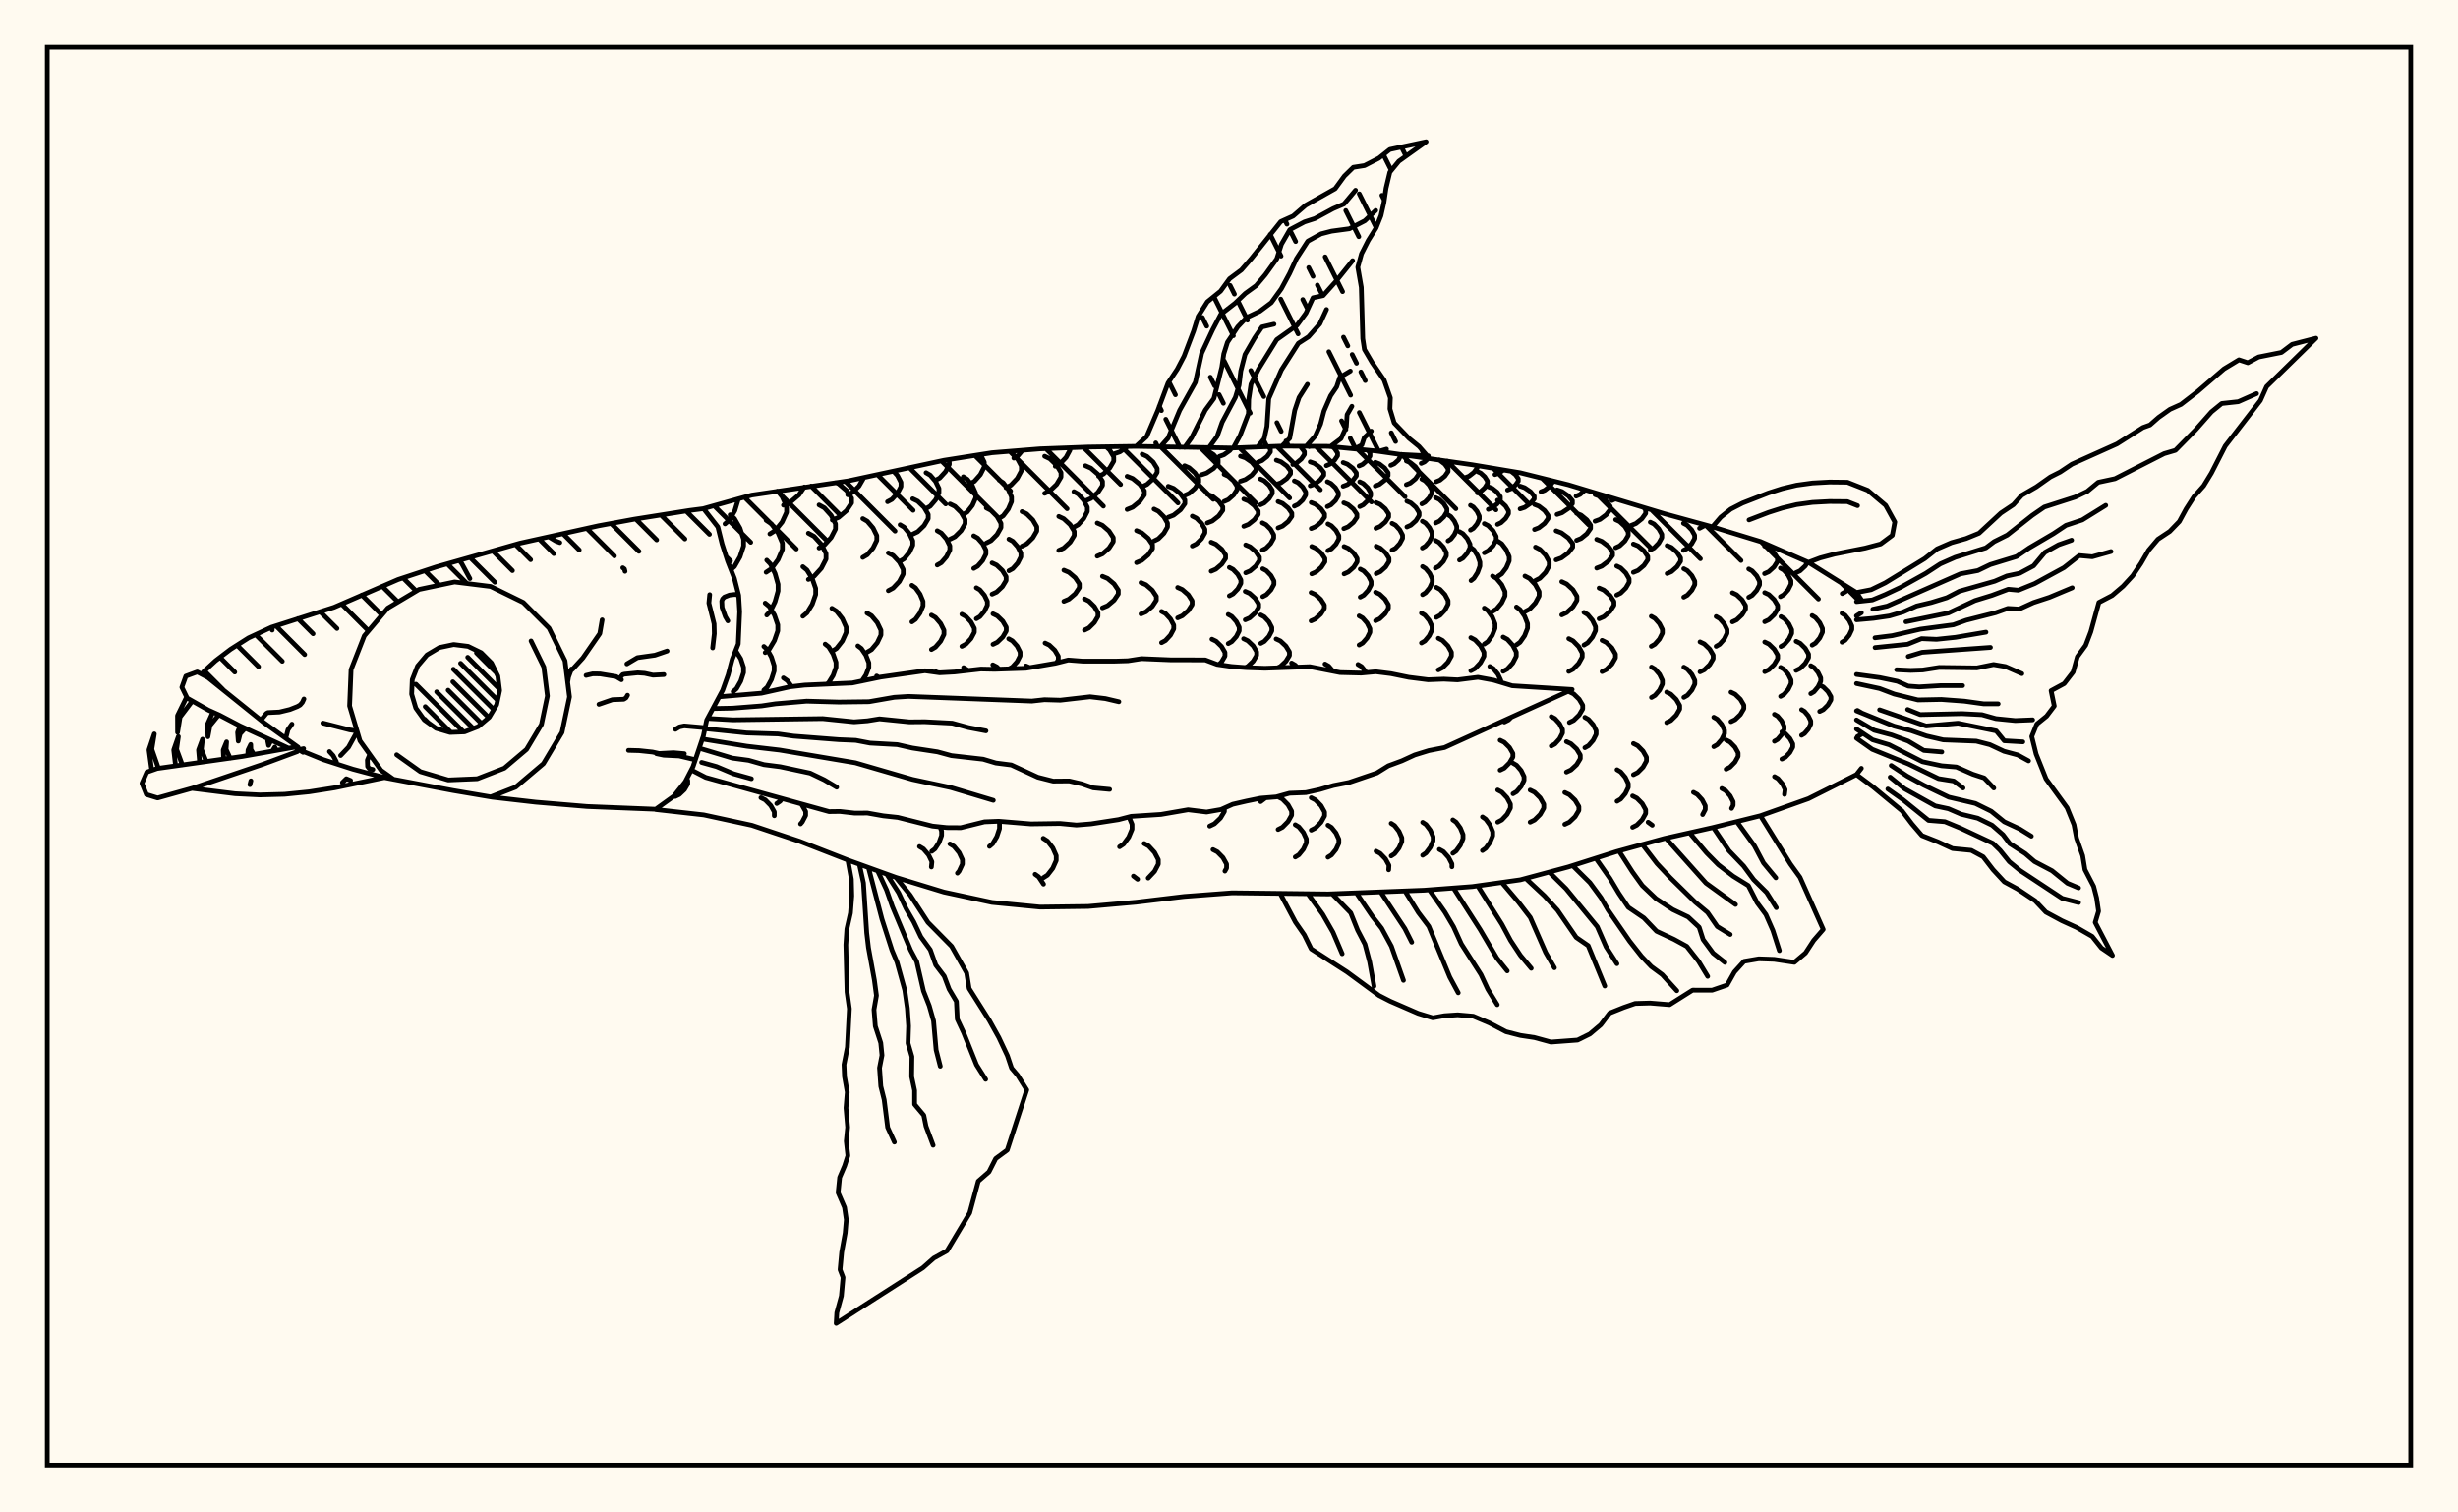 <svg xmlns="http://www.w3.org/2000/svg" width="520" height="320"><rect x="0" y="0" width="520" height="320" fill="floralwhite"/><rect x="10" y="10" width="500" height="300" stroke="black" stroke-width="1" fill="none"/><path stroke="black" stroke-width="1" fill="none" stroke-linecap="round" stroke-linejoin="round" d="
M 148.84 107.61 159.05 104.75 179.37 101.76 199.7 97.39 209.86 95.79 220.02 94.97 230.18 94.59 240.34 94.44 260.66 94.79 270.82 94.4 280.98 94.44 291.14 95.42 311.47 98.33 321.63 100.03 331.79 102.56 352.11 108.69 362.27 111.47 372.43 114.57 382.59 118.99 392.75 125.36 393.78 126.88 
M 393.78 162.56 392.75 163.88 382.59 168.98 372.43 172.59 362.27 175.11 352.11 177.4 341.95 180.19 331.79 183.42 321.63 186.15 311.47 187.58 301.3 188.35 280.98 189.14 260.66 188.9 250.5 189.67 240.34 190.89 230.18 191.79 220.02 191.92 209.86 190.93 199.7 188.74 189.54 185.64 179.37 181.97 169.21 178.01 159.05 174.61 148.89 172.41 138.72 171.27 
M 142.84 168.51 143.7 168.1 144.8 167.06 145.5 165.87 145.5 165.14 145.29 164.77 
M 155.1 146.32 155.81 145.7 156.71 144.11 157.3 142.31 157.3 141.19 156.71 139.39 155.63 137.65 
M 163.81 172.59 163.81 171.78 163.05 170.43 161.89 169.24 160.98 168.78 
M 161.6 146.01 162.3 145.39 163.19 143.78 163.77 141.96 163.77 140.83 163.19 139.01 162.3 137.4 161.6 136.78 
M 164.32 170 165.04 169.51 165.45 168.96 
M 154.63 120.51 155.38 119.87 156.55 117.82 157.31 115.51 157.31 114.08 156.55 111.76 155.38 109.72 154.46 108.92 
M 161.88 138.07 162.74 137.36 163.83 135.53 164.54 133.47 164.54 132.19 163.83 130.13 162.74 128.31 161.88 127.6 
M 167.49 145.26 166.57 144.01 165.73 143.43 
M 169.36 174.32 169.72 173.91 170.44 172.53 170.44 171.68 169.53 170.09 
M 153.38 110.84 154.29 110.05 155.46 108.05 156.21 105.55 
M 162.21 130.13 162.98 129.34 163.96 127.32 164.6 125.04 164.6 123.62 163.96 121.34 162.98 119.32 162.21 118.53 
M 162.08 121.07 163.19 120.33 164.6 118.41 165.52 116.25 165.52 114.91 164.6 112.74 163.19 110.83 162.08 110.08 
M 162.87 112.96 164.01 112.25 165.46 110.45 166.4 108.4 166.4 107.14 165.46 105.09 164.5 103.9 
M 169.85 130.38 170.72 129.66 171.84 127.84 172.56 125.78 172.56 124.5 171.84 122.43 170.72 120.61 169.85 119.9 
M 174.97 144.7 175.31 144.43 176.25 142.91 176.86 141.19 176.86 140.12 176.25 138.39 175.31 136.87 174.57 136.28 
M 165.75 106.89 167.19 106.27 169.03 104.7 170.15 103.03 
M 171.02 122.59 172.22 121.93 173.76 120.23 174.75 118.3 174.75 117.11 173.76 115.18 172.22 113.48 171.02 112.82 
M 175.99 137.82 176.97 137.2 178.21 135.62 179.01 133.82 179.01 132.7 178.21 130.91 176.97 129.32 175.99 128.7 
M 173.28 115.94 174.4 115.32 175.83 113.73 176.75 111.94 176.75 110.83 175.83 109.04 174.4 107.45 173.28 106.84 
M 182.34 144.09 183.19 142.82 183.81 141.22 183.81 140.23 183.19 138.63 182.23 137.21 181.49 136.66 
M 176.08 110.03 177.4 109.47 179.08 108.04 180.16 106.41 180.16 105.41 179.08 103.78 177.4 102.34 176.84 102.11 
M 183.43 138 184.38 137.44 185.59 136 186.37 134.36 186.37 133.35 185.59 131.72 184.38 130.28 183.43 129.71 
M 185.97 143.33 185.46 143.03 
M 179.34 104.69 180.38 104.17 181.72 102.85 182.59 101.35 182.59 101.07 
M 182.53 117.94 183.48 117.38 184.7 115.95 185.49 114.34 185.49 113.33 184.7 111.71 183.48 110.28 182.53 109.73 
M 187.93 124.97 188.95 124.42 190.25 123.04 191.08 121.46 191.08 120.49 190.25 118.92 188.95 117.53 187.93 116.99 
M 197.04 183.43 197.15 182.32 196.45 180.88 195.36 179.61 194.52 179.11 
M 187.76 106.16 188.68 105.67 189.85 104.39 190.6 102.94 190.6 102.05 189.85 100.6 189.01 99.69 
M 190.42 118.75 191.28 118.23 192.39 116.88 193.1 115.36 193.1 114.42 192.39 112.9 191.28 111.55 190.42 111.03 
M 192.92 131.57 193.68 131.04 194.64 129.7 195.27 128.18 195.27 127.23 194.64 125.71 193.68 124.37 192.92 123.84 
M 197.12 180.12 197.79 179.61 198.65 178.28 199.2 176.77 199.2 175.84 198.87 174.95 
M 193.09 113.02 194.15 112.51 195.5 111.21 196.37 109.74 196.37 108.83 195.5 107.35 194.15 106.05 193.09 105.54 
M 197.05 137.42 197.9 136.92 198.99 135.66 199.7 134.23 199.7 133.34 198.99 131.91 197.9 130.64 197.05 130.15 
M 198.27 142.28 197.96 142.1 
M 202.55 184.73 202.9 184.32 203.6 182.82 203.6 181.89 202.9 180.39 201.81 179.07 200.96 178.55 
M 195.91 107.61 196.79 107.1 197.92 105.78 198.64 104.28 198.64 103.35 197.92 101.85 196.79 100.53 195.91 100.02 
M 198.28 119.55 199.14 119.06 200.23 117.8 200.94 116.37 200.94 115.48 200.23 114.05 199.14 112.79 198.28 112.3 
M 197.82 101.67 198.79 101.15 200.04 99.79 200.84 98.25 200.8 97.22 
M 201 114.07 202.02 113.57 203.33 112.27 204.17 110.81 204.17 109.9 203.33 108.44 202.02 107.14 201 106.64 
M 203.48 136.75 204.33 136.29 205.42 135.11 206.13 133.77 206.13 132.94 205.42 131.6 204.33 130.42 203.48 129.96 
M 204.71 141.78 203.85 141.25 
M 203.79 108.86 204.63 108.32 205.72 106.93 206.42 105.35 206.42 104.38 205.72 102.8 204.63 101.41 203.79 100.87 
M 206 120.26 206.83 119.79 207.89 118.59 208.58 117.24 208.58 116.39 207.89 115.04 206.83 113.84 206 113.37 
M 206.55 130.91 207.3 130.47 208.26 129.32 208.88 128.03 208.88 127.23 208.26 125.94 207.3 124.8 206.55 124.36 
M 209.33 179.08 210.01 178.5 210.89 177.01 211.45 175.32 211.45 174.27 211.28 173.76 
M 205.17 102.39 206.15 101.83 207.41 100.41 208.23 98.79 208.23 97.78 207.42 96.17 
M 208.66 114.89 209.65 114.39 210.93 113.1 211.76 111.63 211.76 110.73 210.93 109.27 209.65 107.98 208.66 107.47 
M 209.88 125.71 210.84 125.27 212.06 124.12 212.85 122.81 212.85 122.01 212.06 120.71 210.84 119.56 209.88 119.11 
M 210.07 136.33 210.98 135.89 212.14 134.77 212.88 133.5 212.88 132.71 212.14 131.43 210.98 130.31 210.07 129.87 
M 211.34 141.56 210.89 141.1 210.03 140.66 
M 211.39 109.67 212.23 109.13 213.3 107.72 213.99 106.13 213.99 105.14 213.3 103.55 212.23 102.14 211.39 101.59 
M 213.44 120.76 214.26 120.31 215.3 119.14 215.97 117.82 215.97 117.01 215.3 115.69 214.26 114.52 213.44 114.07 
M 213.6 141.44 214.17 141.12 215.17 140.01 215.81 138.75 215.81 137.96 215.17 136.7 214.17 135.59 213.39 135.15 
M 220.76 187.06 219.74 185.52 218.99 184.98 
M 212.83 103.2 213.87 102.64 215.21 101.22 216.07 99.61 216.07 98.61 215.21 97 213.68 95.48 
M 216.21 115.56 217.21 115.06 218.5 113.79 219.34 112.35 219.34 111.45 218.5 110.01 217.21 108.73 216.21 108.24 
M 217.83 141.25 217.02 140.89 
M 220.71 185.72 221.59 185.16 222.72 183.7 223.45 182.06 223.45 181.04 222.72 179.39 221.59 177.94 220.71 177.37 
M 214.48 96.92 215.41 96.36 216.33 95.26 
M 223.5 140.26 223.89 139.61 223.89 138.84 223.15 137.59 221.99 136.49 221.09 136.06 
M 221 104.38 222.11 103.85 223.54 102.48 224.46 100.93 224.46 99.98 223.54 98.43 222.11 97.06 221 96.53 
M 223.99 116.45 225.04 115.96 226.39 114.71 227.26 113.29 227.26 112.42 226.39 111 225.04 109.75 223.99 109.26 
M 225.07 127.22 226.13 126.77 227.47 125.63 228.34 124.33 228.34 123.53 227.47 122.23 226.13 121.09 225.07 120.64 
M 223.25 98.65 224.25 98.12 225.53 96.77 226.36 95.23 226.36 94.73 
M 227.19 111.53 228.1 111.02 229.27 109.71 230.03 108.23 230.03 107.31 229.27 105.83 228.1 104.53 227.19 104.02 
M 229.43 133.31 230.35 132.86 231.52 131.71 232.28 130.42 232.28 129.61 231.52 128.32 230.35 127.17 229.43 126.72 
M 229.62 105.98 230.79 105.47 232.28 104.18 233.24 102.71 233.24 101.81 232.28 100.34 230.79 99.05 229.62 98.54 
M 232.13 117.67 233.22 117.2 234.62 115.98 235.52 114.6 235.52 113.74 234.62 112.36 233.22 111.14 232.13 110.66 
M 233.23 128.6 234.31 128.15 235.69 126.99 236.58 125.67 236.58 124.86 235.69 123.54 234.31 122.38 233.23 121.93 
M 232.42 100.77 233.45 100.28 234.77 99.01 235.62 97.56 235.62 96.67 234.77 95.23 234.04 94.53 
M 236.85 179.16 237.7 178.59 238.79 177.11 239.49 175.44 239.49 174.41 238.83 172.84 
M 240.66 186.03 239.78 185.36 
M 235.65 96.04 236.92 95.6 238.57 94.47 
M 238.45 107.79 239.63 107.31 241.13 106.09 242.1 104.71 242.1 103.85 241.13 102.47 239.63 101.25 238.45 100.78 
M 240.44 119.04 241.53 118.58 242.92 117.4 243.82 116.07 243.82 115.24 242.92 113.91 241.53 112.73 240.44 112.27 
M 241.38 129.9 242.43 129.45 243.77 128.3 244.63 126.99 244.63 126.18 243.77 124.88 242.43 123.72 241.38 123.27 
M 242.91 185.78 244.25 184.36 245.05 182.83 245.05 181.88 244.25 180.35 243.01 179 242.05 178.47 
M 241.63 102.96 242.65 102.49 243.96 101.3 244.8 99.95 244.8 99.11 243.96 97.76 242.65 96.57 241.63 96.1 
M 244.14 114.46 245.06 114 246.23 112.83 246.99 111.5 246.99 110.67 246.23 109.34 245.06 108.17 244.14 107.71 
M 245.73 135.97 246.56 135.52 247.62 134.37 248.31 133.07 248.31 132.26 247.62 130.96 246.56 129.81 245.73 129.36 
M 247.15 109.44 248.28 109 249.73 107.86 250.66 106.57 250.66 105.77 249.73 104.47 248.28 103.33 247.15 102.89 
M 249.14 130.73 250.12 130.29 251.39 129.17 252.2 127.91 252.2 127.12 251.39 125.85 250.12 124.74 249.14 124.3 
M 250.6 104.83 251.57 104.4 252.8 103.31 253.6 102.07 253.6 101.3 252.8 100.06 251.57 98.97 250.6 98.54 
M 252.24 115.52 253.1 115.09 254.2 113.99 254.91 112.74 254.91 111.97 254.2 110.73 253.1 109.63 252.24 109.2 
M 254.1 100.47 255.26 100.09 256.75 99.11 257.71 98 257.71 97.31 256.75 96.2 255.26 95.22 254.1 94.84 
M 255.41 110.64 256.47 110.23 257.82 109.17 258.69 107.97 258.69 107.23 257.82 106.03 256.47 104.97 255.41 104.56 
M 256.23 120.85 257.21 120.43 258.47 119.36 259.28 118.16 259.28 117.41 258.47 116.21 257.21 115.14 256.23 114.72 
M 257.85 140.62 258.42 140.06 259.15 138.81 259.15 138.03 258.42 136.78 257.28 135.67 256.39 135.24 
M 255.92 174.78 256.92 174.3 258.2 173.08 259.03 171.69 259.03 170.95 
M 259.14 184.3 259.49 183.67 259.49 182.82 258.73 181.45 257.54 180.24 256.61 179.76 
M 257.98 96.56 258.94 96.21 260.17 95.33 260.59 94.79 
M 258.97 106.11 259.85 105.72 260.98 104.72 261.71 103.59 261.71 102.88 260.98 101.75 259.85 100.75 258.97 100.35 
M 260.08 126.06 260.86 125.65 261.86 124.61 262.51 123.43 262.51 122.7 261.86 121.51 260.86 120.47 260.08 120.06 
M 259.84 136.17 260.59 135.75 261.55 134.68 262.16 133.47 262.16 132.71 261.55 131.5 260.59 130.43 259.84 130.01 
M 262.43 101.81 263.48 101.45 264.82 100.53 265.69 99.48 265.69 98.84 264.82 97.79 263.48 96.87 262.43 96.51 
M 263.13 111.35 264.11 110.96 265.37 109.96 266.18 108.83 266.18 108.13 265.37 107 264.11 106 263.13 105.61 
M 263.53 121.19 264.47 120.79 265.67 119.76 266.44 118.6 266.44 117.88 265.67 116.72 264.47 115.69 263.53 115.29 
M 263.44 131.14 264.36 130.74 265.53 129.69 266.28 128.5 266.28 127.77 265.53 126.59 264.36 125.54 263.44 125.13 
M 263.45 141.24 263.98 140.99 265.12 139.89 265.85 138.66 265.85 137.89 265.12 136.66 263.98 135.57 263.09 135.14 
M 266.12 97.78 266.97 97.45 268.06 96.59 268.76 95.62 268.76 95.03 268.37 94.5 
M 266.64 106.8 267.45 106.43 268.49 105.48 269.16 104.41 269.16 103.74 268.49 102.67 267.45 101.72 266.64 101.34 
M 267.06 116.38 267.83 115.99 268.82 114.99 269.46 113.85 269.46 113.15 268.82 112.01 267.83 111.01 267.06 110.62 
M 267.14 126.23 267.9 125.83 268.88 124.8 269.51 123.64 269.51 122.92 268.88 121.76 267.9 120.74 267.14 120.34 
M 266.71 136.12 267.47 135.71 268.44 134.66 269.06 133.48 269.06 132.75 268.44 131.56 267.47 130.52 266.71 130.11 
M 266.69 169.6 267.75 168.79 
M 270.02 102.49 270.99 102.14 272.23 101.25 273.02 100.23 273.02 99.61 272.23 98.6 270.99 97.7 270.02 97.36 
M 270.39 111.69 271.33 111.31 272.52 110.35 273.29 109.25 273.29 108.57 272.52 107.48 271.33 106.51 270.39 106.13 
M 270.31 141.27 270.88 141 272.04 139.92 272.79 138.69 272.79 137.93 272.04 136.7 270.88 135.61 269.97 135.19 
M 270.39 175.5 271.31 175.03 272.49 173.83 273.25 172.47 273.25 171.63 272.49 170.26 271.31 169.06 270.39 168.59 
M 273.5 98.28 274.29 97.95 275.3 97.11 275.95 96.16 275.95 95.57 275.05 94.42 
M 273.83 107.09 274.6 106.72 275.59 105.8 276.22 104.74 276.22 104.09 275.59 103.04 274.6 102.11 273.83 101.75 
M 274.39 141.15 274.01 140.72 273.24 140.28 
M 274.02 181.32 274.77 180.86 275.74 179.67 276.36 178.33 276.36 177.5 275.74 176.15 274.77 174.96 274.02 174.5 
M 276.97 94.5 277.2 94.42 
M 277.18 102.77 278.11 102.42 279.29 101.55 280.05 100.55 280.05 99.93 279.29 98.94 278.11 98.06 277.18 97.72 
M 277.4 111.82 278.31 111.44 279.47 110.49 280.22 109.41 280.22 108.74 279.47 107.66 278.31 106.7 277.4 106.33 
M 277.5 121.41 278.39 121.02 279.54 120.01 280.29 118.87 280.29 118.17 279.54 117.03 278.39 116.02 277.5 115.62 
M 277.37 131.37 278.27 130.96 279.42 129.92 280.17 128.73 280.17 128 279.42 126.82 278.27 125.78 277.37 125.37 
M 277.4 175.64 278.31 175.17 279.47 173.98 280.22 172.63 280.22 171.8 279.47 170.45 278.31 169.26 277.4 168.79 
M 280.6 98.52 281.37 98.19 282.34 97.36 282.97 96.42 282.97 95.84 282.34 94.9 281.91 94.53 
M 280.81 107.18 281.56 106.83 282.52 105.91 283.14 104.87 283.14 104.23 282.52 103.19 281.56 102.28 280.81 101.92 
M 280.93 116.5 281.67 116.12 282.63 115.14 283.24 114.02 283.24 113.33 282.63 112.22 281.67 111.24 280.93 110.85 
M 281.99 141.98 281.09 140.93 280.32 140.49 
M 280.94 181.36 281.68 180.9 282.63 179.73 283.24 178.4 283.24 177.57 282.63 176.24 281.68 175.06 280.94 174.6 
M 284.15 102.87 285.05 102.53 286.2 101.65 286.94 100.67 286.94 100.06 286.2 99.07 285.05 98.2 284.15 97.86 
M 284.29 111.84 285.18 111.47 286.32 110.52 287.06 109.45 287.06 108.78 286.32 107.71 285.18 106.76 284.29 106.39 
M 284.35 121.42 285.24 121.02 286.38 120.02 287.11 118.88 287.11 118.17 286.38 117.03 285.24 116.02 284.35 115.63 
M 287.52 98.58 288.26 98.26 289.21 97.43 289.83 96.49 289.83 95.91 289.39 95.25 
M 287.66 107.18 288.4 106.82 289.35 105.91 289.96 104.88 289.96 104.24 289.35 103.21 288.4 102.3 287.66 101.94 
M 287.77 126.33 288.51 125.93 289.46 124.9 290.07 123.73 290.07 123.01 289.46 121.84 288.51 120.81 287.77 120.41 
M 287.53 136.47 288.27 136.05 289.21 134.98 289.81 133.77 289.81 133.02 289.21 131.81 288.27 130.74 287.53 130.32 
M 289.07 142.31 288.04 141.03 287.29 140.58 
M 290.95 102.82 291.82 102.48 292.94 101.61 293.66 100.62 293.66 100.01 292.94 99.02 291.82 98.15 290.95 97.81 
M 291.08 111.77 291.95 111.4 293.06 110.46 293.78 109.38 293.78 108.72 293.06 107.65 291.95 106.7 291.08 106.33 
M 291.14 121.36 292.01 120.96 293.13 119.96 293.85 118.82 293.85 118.11 293.13 116.97 292.01 115.97 291.14 115.58 
M 291.01 131.33 291.88 130.92 293 129.87 293.72 128.68 293.72 127.95 293 126.76 291.88 125.71 291.01 125.3 
M 293.78 184.03 293.84 183.08 293.11 181.74 291.98 180.56 291.1 180.1 
M 294.23 98.45 294.95 98.13 295.87 97.3 296.46 96.14 
M 294.5 116.38 295.22 116 296.13 115.01 296.72 113.9 296.72 113.21 296.13 112.1 295.22 111.11 294.5 110.73 
M 294.31 181.1 295.03 180.63 295.96 179.43 296.56 178.08 296.56 177.24 295.96 175.88 295.03 174.68 294.31 174.21 
M 297.52 102.54 298.36 102.2 299.44 101.32 300.13 100.34 300.13 99.73 299.44 98.74 298.36 97.87 297.52 97.53 
M 297.64 111.49 298.47 111.12 299.54 110.17 300.22 109.1 300.22 108.44 299.54 107.36 298.47 106.41 297.64 106.04 
M 300.67 98.04 301.37 97.72 302.21 96.93 
M 300.8 106.61 301.47 106.25 302.34 105.34 302.9 104.31 302.9 103.67 302.34 102.64 301.47 101.72 300.8 101.37 
M 300.91 115.94 301.56 115.55 302.4 114.57 302.94 113.45 302.94 112.76 302.4 111.65 301.56 110.66 300.91 110.28 
M 300.95 125.81 301.6 125.41 302.45 124.37 302.99 123.2 302.99 122.48 302.45 121.31 301.6 120.28 300.95 119.87 
M 300.72 136.03 301.44 135.61 302.35 134.51 302.94 133.27 302.94 132.5 302.35 131.26 301.44 130.16 300.72 129.73 
M 300.97 180.95 301.68 180.47 302.59 179.26 303.18 177.89 303.18 177.04 302.59 175.67 301.68 174.46 300.97 173.99 
M 303.81 101.92 304.63 101.59 305.67 100.74 306.35 99.77 306.35 99.17 305.67 98.2 304.44 97.27 
M 303.7 110.64 304.48 110.28 305.46 109.35 306.1 108.29 306.1 107.64 305.46 106.59 304.48 105.66 303.7 105.3 
M 303.66 120.19 304.4 119.8 305.36 118.78 305.98 117.63 305.98 116.91 305.36 115.76 304.4 114.74 303.66 114.35 
M 303.85 130.62 304.65 130.19 305.69 129.08 306.35 127.83 306.35 127.06 305.69 125.81 304.65 124.7 303.85 124.27 
M 304.29 141.73 305.18 141.27 306.32 140.11 307.06 138.79 307.06 137.98 306.32 136.66 305.18 135.5 304.29 135.04 
M 307.16 183.39 307.16 182.77 306.45 181.4 305.36 180.19 304.5 179.72 
M 306.35 114.43 306.94 114.06 307.69 113.1 308.18 112.01 308.18 111.34 307.69 110.26 306.94 109.3 306.35 108.92 
M 307.36 180.53 308.05 180.05 308.94 178.82 309.51 177.43 309.51 176.57 308.94 175.18 308.05 173.95 307.36 173.47 
M 309.95 101.07 310.77 100.76 311.81 99.95 312.49 99.03 312.49 98.5 
M 308.77 118.5 309.48 118.1 310.4 117.05 310.99 115.87 310.99 115.14 310.4 113.95 309.48 112.91 308.77 112.5 
M 311.16 141.91 312.06 141.44 313.2 140.22 313.94 138.84 313.94 137.99 313.2 136.61 312.06 135.39 311.16 134.91 
M 312.58 104.3 313.25 103.99 314.1 103.21 314.66 102.32 314.66 101.77 314.1 100.88 313.25 100.1 312.58 99.79 
M 311.09 112.15 311.69 111.8 312.46 110.88 312.95 109.85 312.95 109.21 312.46 108.18 311.69 107.27 311.09 106.92 
M 311.21 122.83 311.81 122.36 312.58 121.15 313.08 119.78 313.08 118.93 312.58 117.55 311.81 116.34 311.21 115.87 
M 314.01 136.27 314.75 135.76 315.69 134.43 316.29 132.93 316.29 132 315.69 130.5 314.75 129.18 314.01 128.66 
M 317.51 144.36 317.51 143.96 316.89 142.63 315.93 141.46 315.17 141 
M 313.62 179.96 314.32 179.47 315.21 178.24 315.79 176.83 315.79 175.97 315.21 174.56 314.32 173.33 313.62 172.84 
M 316.26 100.41 317.12 100.11 318.07 99.44 
M 314.85 107.77 315.68 107.44 316.73 106.61 317.41 105.67 317.41 105.08 316.73 104.14 315.68 103.31 314.85 102.98 
M 314.01 116.96 314.82 116.54 315.86 115.47 316.53 114.25 316.53 113.5 315.86 112.28 314.82 111.21 314.01 110.79 
M 315.75 129.36 316.6 128.85 317.69 127.55 318.39 126.08 318.39 125.16 317.69 123.69 316.6 122.38 315.75 121.87 
M 318 142.03 318.9 141.54 320.04 140.28 320.78 138.85 320.78 137.96 320.04 136.53 318.9 135.27 318 134.78 
M 318.25 152.76 319.13 152.32 319.73 151.73 
M 317.36 162.94 318.23 162.52 319.34 161.41 320.06 160.17 320.06 159.4 319.34 158.15 318.23 157.05 317.36 156.62 
M 316.85 173.94 317.72 173.48 318.83 172.3 319.54 170.96 319.54 170.13 318.83 168.79 317.72 167.61 316.85 167.15 
M 318.93 103.68 319.66 103.39 320.6 102.64 321.2 101.8 321.2 101.28 320.6 100.43 319.69 99.71 
M 316.81 110.94 317.55 110.59 318.51 109.7 319.13 108.7 319.13 108.08 318.51 107.07 317.55 106.18 316.81 105.84 
M 316.95 121.91 317.7 121.41 318.66 120.13 319.28 118.68 319.28 117.78 318.66 116.32 317.7 115.04 316.95 114.54 
M 320.82 136.43 321.57 135.89 322.54 134.5 323.16 132.92 323.16 131.94 322.54 130.36 321.57 128.97 320.82 128.42 
M 320.09 167.94 320.84 167.5 321.8 166.37 322.42 165.1 322.42 164.31 321.8 163.03 320.84 161.91 320.09 161.47 
M 321.59 107.67 322.55 107.35 323.78 106.51 324.57 105.56 324.57 104.98 323.78 104.03 322.55 103.19 321.59 102.86 
M 322.61 129.4 323.58 128.89 324.81 127.58 325.61 126.1 325.61 125.18 324.81 123.7 323.58 122.39 322.61 121.88 
M 323.71 173.95 324.64 173.49 325.83 172.31 326.59 170.97 326.59 170.15 325.83 168.81 324.64 167.63 323.71 167.17 
M 326 104.04 326.79 103.73 327.8 102.94 328.46 102.04 328.46 101.73 
M 324.64 112.03 325.56 111.67 326.75 110.75 327.51 109.71 327.51 109.06 326.75 108.02 325.56 107.1 324.64 106.74 
M 324.84 122.82 325.77 122.34 326.97 121.11 327.74 119.72 327.74 118.85 326.97 117.46 325.77 116.23 324.84 115.75 
M 328.18 157.83 328.95 157.41 329.93 156.33 330.56 155.1 330.56 154.34 329.93 153.11 328.95 152.03 328.18 151.61 
M 329.4 108.84 330.45 108.49 331.79 107.59 332.65 106.56 332.65 105.93 331.79 104.91 330.45 104 329.4 103.65 
M 329.2 118.46 330.33 118.05 331.78 116.98 332.71 115.77 332.71 115.02 331.78 113.81 330.33 112.74 329.2 112.32 
M 330.4 130.1 331.43 129.62 332.76 128.4 333.61 127.02 333.61 126.16 332.76 124.77 331.43 123.55 330.4 123.07 
M 331.88 142.06 332.79 141.59 333.97 140.38 334.73 139.01 334.73 138.17 333.97 136.8 332.79 135.59 331.88 135.12 
M 332.01 152.85 332.92 152.41 334.08 151.28 334.83 150 334.83 149.21 334.08 147.94 332.92 146.81 332.01 146.37 
M 331.39 163.35 332.34 162.91 333.55 161.79 334.32 160.52 334.32 159.74 333.55 158.47 332.34 157.35 331.39 156.91 
M 331.04 174.41 332 173.96 333.23 172.79 334.02 171.46 334.02 170.64 333.23 169.31 332 168.14 331.04 167.68 
M 333.44 104.97 334.26 104.62 335.36 103.64 
M 333.53 114.32 334.48 113.93 335.7 112.94 336.49 111.81 336.49 111.11 335.7 109.99 334.48 108.99 333.53 108.6 
M 335.1 136.48 335.88 136.01 336.89 134.8 337.54 133.44 337.54 132.6 336.89 131.24 335.88 130.04 335.1 129.57 
M 335.29 158.19 336.05 157.76 337.03 156.64 337.67 155.37 337.67 154.59 337.03 153.32 336.05 152.21 335.29 151.77 
M 337.44 110.27 338.48 109.89 339.8 108.91 340.66 107.8 340.66 107.12 339.8 106.01 338.48 105.03 337.44 104.65 
M 337.79 120.2 338.87 119.78 340.26 118.73 341.15 117.53 341.15 116.79 340.26 115.59 338.87 114.54 337.79 114.12 
M 338.3 130.92 339.31 130.48 340.61 129.35 341.44 128.06 341.44 127.27 340.61 125.99 339.31 124.86 338.3 124.42 
M 338.92 142.1 339.83 141.65 341.01 140.5 341.76 139.19 341.76 138.38 341.01 137.08 339.83 135.93 338.92 135.48 
M 341 105.9 341.74 105.56 
M 341.8 115.88 342.66 115.48 343.76 114.45 344.46 113.28 344.46 112.55 343.76 111.38 342.66 110.35 341.8 109.95 
M 342.02 125.9 342.87 125.48 343.95 124.41 344.65 123.2 344.65 122.45 343.95 121.24 342.87 120.17 342.02 119.76 
M 342.09 169.52 342.86 169.07 343.84 167.91 344.47 166.6 344.47 165.78 343.84 164.47 342.86 163.31 342.09 162.86 
M 345.1 111.16 346.08 110.76 347.34 109.76 348.15 108.63 348.15 107.93 347.74 107.37 
M 345.55 121.09 346.53 120.69 347.78 119.64 348.59 118.46 348.59 117.73 347.78 116.55 346.53 115.5 345.55 115.1 
M 345.56 163.91 346.45 163.46 347.59 162.32 348.32 161.01 348.32 160.21 347.59 158.91 346.45 157.76 345.56 157.31 
M 345.39 175.03 346.28 174.58 347.42 173.43 348.15 172.12 348.15 171.32 347.42 170.01 346.28 168.86 345.39 168.41 
M 349.13 116.34 349.91 115.94 350.91 114.92 351.56 113.76 351.56 113.05 350.91 111.89 349.91 110.87 349.13 110.48 
M 349.34 136.74 350.09 136.31 351.06 135.21 351.69 133.96 351.69 133.19 351.06 131.94 350.09 130.84 349.34 130.41 
M 349.38 147.56 350.13 147.12 351.08 146.01 351.69 144.74 351.69 143.95 351.08 142.68 350.13 141.57 349.38 141.13 
M 349.54 174.6 348.67 173.96 
M 352.69 121.34 353.61 120.94 354.78 119.91 355.54 118.75 355.54 118.03 354.78 116.86 353.61 115.83 352.69 115.43 
M 352.59 152.87 353.48 152.44 354.62 151.31 355.35 150.04 355.35 149.26 354.62 147.99 353.48 146.87 352.59 146.43 
M 356.15 116.44 356.91 116.05 357.88 115.05 358.51 113.93 358.51 113.23 357.88 112.11 356.91 111.11 356.15 110.72 
M 356.21 126.34 356.96 125.93 357.92 124.88 358.54 123.7 358.54 122.96 357.92 121.78 356.96 120.73 356.21 120.33 
M 356.23 147.54 356.98 147.11 357.93 146 358.55 144.74 358.55 143.96 357.93 142.7 356.98 141.58 356.23 141.15 
M 359.55 111.77 360.86 111.08 
M 359.65 142.15 360.55 141.72 361.69 140.62 362.43 139.37 362.43 138.6 361.69 137.34 360.55 136.24 359.65 135.81 
M 360.2 172.34 360.76 171.27 360.76 170.48 360.1 169.21 359.06 168.08 358.26 167.64 
M 363.06 136.75 363.8 136.32 364.76 135.23 365.37 133.98 365.37 133.22 364.76 131.97 363.8 130.88 363.06 130.45 
M 362.56 157.97 363.29 157.55 364.22 156.47 364.83 155.24 364.83 154.48 364.22 153.26 363.29 152.17 362.56 151.75 
M 366.51 131.57 367.4 131.15 368.54 130.08 369.28 128.87 369.28 128.12 368.54 126.91 367.4 125.84 366.51 125.42 
M 366.2 152.68 367.08 152.25 368.2 151.17 368.92 149.94 368.92 149.19 368.2 147.96 367.08 146.88 366.2 146.45 
M 365.17 162.74 365.99 162.32 367.04 161.25 367.71 160.03 367.71 159.28 367.04 158.07 365.99 156.99 365.17 156.57 
M 366.33 171.03 366.66 170.39 366.66 169.62 366.02 168.37 365.03 167.26 364.25 166.83 
M 369.95 126.37 370.68 125.96 371.63 124.92 372.24 123.74 372.24 123.01 371.63 121.83 370.68 120.79 369.95 120.38 
M 373.3 121.36 374.17 120.97 375.29 119.96 376.02 118.81 376.02 118.1 375.29 116.95 374.17 115.94 373.3 115.54 
M 373.33 131.54 374.21 131.12 375.33 130.05 376.06 128.84 376.06 128.09 375.33 126.88 374.21 125.8 373.33 125.39 
M 373.34 142.11 374.22 141.68 375.34 140.59 376.07 139.35 376.07 138.59 375.34 137.36 374.22 136.27 373.34 135.84 
M 376.65 126.24 377.37 125.83 378.3 124.78 378.89 123.59 378.89 122.86 378.3 121.67 377.37 120.62 376.65 120.21 
M 376.77 136.78 377.5 136.35 378.44 135.25 379.04 134.01 379.04 133.24 378.44 131.99 377.5 130.9 376.77 130.47 
M 376.69 147.33 377.41 146.91 378.32 145.85 378.91 144.64 378.91 143.89 378.32 142.68 377.41 141.61 376.69 141.2 
M 375.39 156.83 376.05 156.45 376.89 155.46 377.43 154.33 377.43 153.64 376.89 152.51 376.05 151.52 375.39 151.14 
M 379.94 121.17 380.8 120.78 381.9 119.76 382.42 118.92 
M 379.98 141.84 380.83 141.42 381.91 140.35 382.61 139.14 382.61 138.39 381.91 137.17 380.83 136.1 379.98 135.69 
M 376.96 160.6 377.71 160.21 378.66 159.21 379.27 158.08 379.27 157.38 378.66 156.24 377.71 155.24 376.96 154.85 
M 377.52 168.08 377.65 167.05 377.05 165.83 376.13 164.74 375.41 164.32 
M 383.37 136.49 384.07 136.07 384.97 134.98 385.55 133.75 385.55 132.98 384.97 131.75 384.07 130.67 383.37 130.24 
M 383.08 146.75 383.76 146.35 384.62 145.32 385.18 144.16 385.18 143.43 384.62 142.27 383.76 141.24 383.08 140.84 
M 381.13 155.57 381.75 155.2 382.55 154.26 383.07 153.19 383.07 152.53 382.55 151.46 381.75 150.52 381.13 150.15 
M 384.96 150.52 385.72 150.15 386.7 149.18 387.34 148.08 387.34 147.4 386.7 146.31 385.72 145.34 384.96 144.96 
M 389.73 125.59 390.43 125.19 391.14 124.35 
M 389.68 135.87 390.35 135.45 391.21 134.39 391.77 133.19 391.77 132.45 391.21 131.25 390.35 130.19 389.68 129.77 
M 392.74 130.31 393.78 129.65 
M 392.94 155.85 393.78 155.37 
M 393.78 150.79 392.94 150.31 
M 240.34 94.44 242.58 92.38 244.94 86.84 247.11 81.04 249.06 78.1 250.5 75.34 252.51 70.04 253.47 66.95 255.42 63.86 258.22 61.6 260.12 58.98 262.62 57.12 264.75 54.67 270.95 46.89 273.57 45.71 276.2 43.44 282.46 39.92 284.41 37.25 286.3 35.4 288.67 35.03 291.72 33.46 294.03 31.63 301.7 29.99 295.93 34.11 294.03 36.43 293.22 39.83 292.77 42.88 292.15 45.63 291.12 48.21 289.45 50.89 288.03 53.69 287.25 56.52 287.99 60.79 288.3 71.63 288.65 73.94 290.27 76.7 292.82 80.43 294.14 84.18 294.05 86.51 294.95 89.48 298.09 92.75 300.19 94.46 302.38 96.96 
M 301.31 96.79 301.3 96.79 
M 245.48 94.55 247.11 92.71 249.56 86.82 252.88 80.89 254.22 74.74 256.52 69.81 258.25 66.52 261.3 64.15 263.45 62.09 265.75 60.42 267.69 58.12 270.11 54.76 271.09 51.69 272.88 48.58 275.97 46.95 278.17 46.24 282.03 44.15 284.33 43.16 286.77 40.25 
M 250.62 94.66 252.07 92.64 254.99 86.78 256.81 84.31 258.48 77.69 258.9 74.87 259.68 72.41 261.85 69.15 263.72 67.18 266.53 65.85 268.95 64.04 271.07 61.1 272.81 57.87 274.26 54.75 276.67 51.02 279.49 49.47 281.7 48.9 285.48 48.39 288.73 46.71 291.04 44.53 
M 255.76 94.73 257.49 92.34 258.56 89.32 261.35 84.07 262.13 81.5 262.49 78.5 263.39 75 265.42 71.49 266.99 69.18 269.52 68.59 
M 260.9 94.79 262.35 92.12 264.11 87.53 264.17 84.51 264.65 81.29 266.26 78.07 270.1 71.86 274.4 68.81 276.28 66.25 277.77 63 279.92 62.54 282.68 59.46 286.15 55.14 
M 266.04 94.59 267.45 92.83 268.03 90.21 268.41 84.34 271.08 78.28 274.67 72.64 276.82 71.25 279.22 68.53 280.63 65.48 
M 271.18 94.4 272.84 92.73 273.91 86.81 274.82 84.1 276.59 81.31 
M 276.32 94.42 278.27 92.22 279.38 89.71 280.1 86.96 281.5 83.74 282.77 81.86 283.45 79.83 285.67 78.5 
M 281.46 94.48 283.69 92.81 284.82 90.3 284.98 87.74 286 85.96 
M 286.58 94.98 288.1 94.16 288.62 92.59 290.11 91.22 
M 291.69 95.5 293.32 95.03 
M 296.79 96.18 302.17 96.45 
M 152.15 147.42 161.08 146.66 167.17 145.3 170.22 144.95 180.29 144.5 186.33 143.25 195.68 141.92 198.77 142.35 201.93 142.18 207.5 141.55 210.43 141.61 217.05 141.39 223.29 140.32 225.99 139.64 229.05 139.88 235.89 139.88 238.62 139.8 241.5 139.35 247.72 139.61 254.97 139.62 257.47 140.56 260.55 141.01 263.65 141.25 267.59 141.39 277.11 141.05 283.49 142.3 287.97 142.41 291.05 142.13 294.26 142.53 298.02 143.3 302.13 143.82 305.43 143.69 308.35 143.84 312.67 143.3 316 143.91 319.92 145.09 332.6 145.88 305.59 158.16 302.29 158.8 299.28 159.73 296.58 160.97 293.71 162.03 291.28 163.54 285.4 165.54 282.11 166.19 279.18 167.05 276.25 167.7 272.8 167.83 269.99 168.61 266.67 168.88 263.7 169.49 260.79 170.16 258.31 171.27 255.26 171.8 251.34 171.32 245.62 172.31 239.31 172.72 236.65 173.41 230.83 174.31 227.72 174.56 224.25 174.23 218.09 174.32 211.28 173.76 208.28 173.88 203.27 175.12 200.32 175.1 197.27 174.78 189.93 172.94 186.86 172.61 183.53 172.02 180.8 172.03 177.69 171.68 175.39 171.71 149.3 164.48 146.25 162.91 
M 150.83 149.91 155 149.83 161.13 149.35 164.05 148.91 170.65 148.35 177.46 148.54 183.85 148.46 189.18 147.53 192.19 147.34 218.29 148.33 220.96 148.04 224.32 148.14 230.61 147.42 233.84 147.8 236.7 148.47 
M 149.7 152 155.04 152.3 174.05 152.04 180.68 152.72 183.52 152.5 186.04 152.09 192.39 152.73 195.67 152.7 201.45 153 204.89 153.94 208.59 154.64 
M 149.12 154.17 157.96 155.08 164.61 155.29 167.88 155.75 177.4 156.49 181.03 156.64 184.07 157.22 189.83 157.54 193.01 158.26 198.33 159.07 201.28 159.87 207.99 160.63 210.67 161.43 213.95 161.85 219.56 164.44 222.8 165.26 226.2 165.23 228.86 165.85 231.29 166.7 234.75 167.02 
M 148.56 156.35 157.99 157.88 164.95 158.69 180.96 161.39 193.04 164.9 201.1 166.62 210.14 169.33 
M 148.58 158.49 154.96 160.4 158.38 160.86 161.62 161.78 165.06 162.22 171.39 163.57 174.38 165 177 166.55 
M 148.43 161.31 151.58 162.19 155.19 163.71 158.96 164.76 
M 189.54 185.64 192.55 189.36 196.32 195.15 201.32 200.22 204.5 205.85 205.03 209.14 209.29 215.88 211.31 219.51 213.12 223.36 214 225.98 215.3 227.52 217.22 230.6 213.09 243.32 210.65 245.12 209.22 247.94 206.96 249.91 205.15 256.62 200.35 264.65 197.55 266.2 195.23 268.25 176.9 280 177.03 277.74 178 274.19 178.35 270.28 177.72 268.63 178.06 264.95 178.8 260.87 179.04 258.06 178.66 255.46 177.31 252.34 177.63 249.12 178.68 246.66 179.37 244.51 179.03 241.44 179.32 238.51 178.97 234.42 179.24 231.08 178.66 227.8 178.55 225.25 179.27 221.57 179.69 213.42 179.19 209.87 178.94 199.89 179.16 196.55 179.92 193.18 180.2 189.55 180.11 186.02 179.37 181.97 
M 187.6 184.94 190.11 188.89 191.69 192.25 193.3 195.03 194.82 198.22 196.81 200.95 197.97 204.18 199.76 206.54 200.79 209.28 202.33 211.88 202.52 215.63 203.87 218.51 206.58 225.28 208.52 228.36 
M 185.67 184.24 187.55 188.28 188.78 191.79 192.64 201.02 193.94 203.45 195.37 209.67 196.59 212.79 197.5 215.99 198.04 222.14 198.92 225.59 
M 183.73 183.54 186.58 194.45 188.7 201.04 189.77 203.59 191.41 209.51 191.96 213.31 192.22 217.09 192.1 220.72 192.92 223.55 192.87 227.79 193.49 230.72 193.49 233.65 195.43 235.96 195.9 238.28 197.41 242.31 
M 181.8 182.84 182.67 186.81 183.36 197.37 183.73 200.5 184.98 207.36 185.42 210.63 184.9 213.61 185.18 217.11 186.33 220.65 186.59 223.27 186.07 225.94 186.34 229.83 187.05 232.67 187.79 238.54 189.21 241.64 
M 372.43 172.59 378.77 182.81 380.8 185.62 385.71 196.64 383.69 198.97 381.96 201.62 379.61 203.61 375.33 202.97 372.08 202.86 368.98 203.39 366.93 205.65 365.38 208.41 362.2 209.5 358.08 209.49 353.22 212.56 349.09 212.22 345.92 212.31 343.5 213.15 340.53 214.34 338.65 216.82 336.34 218.77 333.75 220.05 328.11 220.47 324.63 219.52 321.65 219.07 318.61 218.29 315.08 216.44 311.68 215 308.38 214.71 305.56 214.9 303.11 215.35 300.01 214.4 294.1 211.83 291.74 210.62 284.95 205.63 277.39 200.77 275.93 197.8 274.05 195.09 270.82 189.01 
M 367.44 173.83 371.15 178.94 373.08 182.58 375.68 185.72 
M 362.45 175.07 365.77 179.99 368.88 183.23 371 186.11 373.74 188.83 375.78 192.05 
M 357.44 176.2 361.04 180.45 363.52 182.96 366.66 185.38 369.87 187.37 371.72 190.98 373.58 193.49 375.06 196.86 376.43 201.13 
M 352.42 177.33 360.91 186.84 367.16 191.37 
M 347.46 178.68 350.54 182.7 353.33 185.67 358.65 190.89 361.24 193.05 363.3 196.03 366.04 197.71 
M 342.5 180.03 345.34 184.46 347.43 187.36 350.33 190.12 353.88 192.45 357.14 194.01 359.47 196.18 360.3 198.78 362.41 201.65 364.91 203.62 
M 337.59 181.57 340.58 185.83 342.46 188.98 344.48 191.97 347.77 194.21 350.45 197.02 354.16 198.75 356.85 200.22 359.34 203.39 361.27 206.57 
M 332.69 183.13 336.35 186.75 338.71 189.96 340.19 192.53 344.75 199.13 347.26 202.32 349.32 204.49 351.66 206.22 354.74 209.61 
M 327.74 184.51 331.3 188.02 337.91 196.06 339.77 200.32 342.07 203.9 
M 322.77 185.84 326.74 189.55 329.5 192.57 333.46 198.33 335.99 200.07 339.49 208.61 
M 317.71 186.7 321.22 190.84 323.74 194.11 326.99 201.53 328.85 204.76 
M 312.61 187.42 317.72 195.53 319.57 198.98 321.65 202.13 323.94 204.87 
M 307.49 187.88 313.14 196.69 316.66 202.68 318.86 205.42 
M 302.37 188.27 305.68 192.99 307.51 196.09 309.16 199.72 313.3 206.19 314.75 209.31 316.75 212.57 
M 297.23 188.52 300.05 193.05 302.27 195.99 306.71 206.73 308.5 210.05 
M 292.1 188.74 297.21 196.47 298.66 199.34 
M 286.96 188.93 290.29 193.83 292.29 196.39 294.36 200.2 296.91 207.42 
M 281.82 189.11 285.75 193.14 287.21 196.8 288.76 199.77 289.75 203.51 290.68 208.66 
M 276.68 189.08 279.83 193.45 282 197.24 283.94 201.79 
M 392.75 125.36 395.85 124.76 398.84 123.31 407.19 118.19 409.8 116.13 412.84 114.81 415.92 113.94 418.69 112.81 423.29 108.55 425.94 106.78 427.72 104.79 430.8 103.01 433.77 100.91 435.85 99.86 438.32 98.21 447.84 93.94 453.35 90.45 454.84 89.91 456.65 88.32 459.06 86.61 461.39 85.56 464.95 82.82 470.49 78.05 473.66 76.13 475.54 76.75 477.83 75.53 482.65 74.57 484.91 72.86 489.96 71.56 479.51 81.8 478.2 84.74 470.76 94.37 467.83 100.1 466.19 102.79 464.15 105.08 462.49 107.67 461.04 110.34 459.01 112.44 456.52 114.09 454.53 116.44 452.93 119.2 451.18 121.81 449.14 124.03 446.84 125.99 444.03 127.46 442.32 133.67 441.23 136.54 439.48 138.94 438.58 142.18 436.69 144.63 433.92 146.13 434.59 149.38 432.97 151.52 430.9 153.2 429.83 155.83 430.75 159.53 432.85 164.79 437.3 170.9 438.76 174.49 439.31 177.37 440.6 181.05 441.08 183.99 442.92 187.53 443.55 189.98 443.96 192.79 443.25 195.16 446.9 202.15 444.57 200.57 442.62 198.12 439.35 196.24 436.19 194.8 432.81 192.98 430.55 190.58 426.82 188.09 424.02 186.57 421.65 184.01 419.55 181.28 417.03 179.92 413.07 179.54 409.98 178.12 406.59 176.78 404.47 174.31 402.39 171.56 396.24 166.48 392.75 163.88 
M 392.75 127.29 396.1 126.93 398.85 125.79 402.1 124.26 407.39 121.32 410.48 119.31 413.64 117.92 420.11 115.91 421.86 114.6 424.64 113.21 429.92 109.05 432.49 107.28 439.02 105.18 441.57 103.96 443.89 102.04 447.44 101.28 457.84 95.98 460.22 95.28 464.52 90.91 467.85 87.14 470.02 85.37 473.52 84.99 477.39 83.28 
M 396.21 128.89 399.25 128.23 414.74 121.41 418.42 120.72 421.04 119.46 426.62 117.75 429.31 115.91 434.43 112.9 437.06 111.15 440.52 110 445.48 106.92 
M 392.75 131.14 396.35 130.82 399.71 130.33 402.61 129.48 405.47 128.21 408.58 127.47 411.86 126.46 414.53 125.08 421.98 122.97 424.57 121.86 427.29 121.28 430.22 119.72 432.6 116.87 435.51 115.25 438.25 114.29 
M 403.2 131.55 412.18 129.71 417.82 127.06 421.4 125.96 424.86 124.67 427 124.87 430.43 123.48 436.64 120.1 439.88 117.55 442.63 117.8 446.59 116.69 
M 396.66 134.94 400.3 134.49 406.26 133.12 413.24 132.2 415.95 131.23 422.13 129.66 424.77 128.72 427.17 128.86 430.2 127.48 433.58 126.37 438.38 124.36 
M 396.68 137.01 403.55 136.31 406.51 135.12 409.69 135.26 413.7 134.84 420.14 133.75 
M 403.7 138.89 406.63 138.01 421.09 136.98 
M 401.23 141.7 404.21 141.84 406.76 141.75 410.25 141.21 418.2 141.31 421.75 140.59 424.26 141.02 427.73 142.53 
M 392.75 142.7 397.69 143.37 401.39 144.14 403.7 145.16 406.02 145.33 410.55 145.06 415.2 145.06 
M 392.75 144.62 397.64 145.67 400.73 146.84 405.76 148.09 410.69 147.99 415.58 148.35 419.7 148.92 422.72 148.92 
M 403.57 150.12 406.23 151.19 415.07 150.99 419.29 151.21 422.24 152.04 426.33 152.45 430.01 152.3 
M 397.64 150.18 407.47 153.6 414.24 153.01 422.31 154.65 424.01 156.73 427.94 156.96 
M 392.75 150.4 400.67 153.62 404.31 154.59 407.53 155.71 411.11 156.54 418.08 156.81 420.97 157.55 423.96 158.95 426.87 159.73 429.15 160.98 
M 392.75 152.32 396.48 154.51 400.19 155.5 403.69 156.8 407 158.77 410.8 159.09 
M 392.75 154.25 396.16 156.53 399.65 157.57 406.69 161.16 410.76 162.02 413.88 162.28 417.36 163.81 419.77 164.6 421.8 166.73 
M 392.75 156.18 396.08 158.53 403.73 161.64 410.1 164.73 413.32 165.24 415.29 166.72 
M 400.1 161.97 403.44 164.19 406.99 166.13 412.27 168.66 417.89 169.98 421.26 171.64 424.01 173.87 427.26 175.38 429.74 176.91 
M 399.88 164.43 402.9 166.88 409.41 170.51 412.19 171.1 414.91 172.27 418.39 173.11 421.43 174.59 423.74 176.6 425.16 178.48 428.44 180.59 430.42 182.28 434.12 184.23 437.38 186.87 439.73 187.86 
M 399.38 166.94 402.54 169.17 407.99 173.57 411.45 173.85 414.76 175.22 421.6 178.42 423.12 179.9 425.07 182.31 427.32 184.15 436.27 190.07 439.73 190.96 
M 362.27 111.47 364.03 109.42 366.14 107.73 368.65 106.44 374.13 104.3 377.01 103.38 380.08 102.65 383.43 102.19 387.04 101.99 390.82 102.03 395.13 103.73 398.91 106.92 400.85 110.44 400.32 113.26 397.86 115.09 394.57 115.96 388.1 117.24 385.05 118.06 382.59 118.99 
M 370.01 110 374.13 108.42 377.01 107.5 380.08 106.76 383.43 106.3 387.04 106.11 390.82 106.14 392.97 106.99 
M 42.69 142.67 43.13 142.06 45.6 139.8 48.78 137.38 52.58 134.96 57.43 132.71 70.67 128.48 84.22 122.61 92.26 119.96 110 114.92 126.64 111.24 134.13 109.86 145.87 108 148.84 107.62 151.87 111.5 152.76 115.08 153.93 118.71 155.36 122.37 156.27 125.96 156.48 129.43 156.18 136.25 154.91 139.49 154.04 142.78 152.88 146.04 149.5 152.37 148.8 155.7 146.61 162.22 144.97 165.4 142.56 168.45 138.72 171.21 124.19 170.63 113.34 169.72 104.17 168.67 95.85 167.26 81.33 164.51 74.66 162.74 68.42 160.73 62.83 158.45 
M 127.39 131.15 126.89 134.04 123.31 139.21 121.2 141.52 119.88 142.64 
M 75.53 154.65 73.99 154.43 68.3 152.98 
M 61.03 158.28 50.78 153.57 46.42 151.29 44.08 150.24 39.6 147.7 38.48 145.4 39.32 143.06 41.73 142.17 43.97 143.34 55.88 152.93 63.07 158.09 
M 62.89 159.02 55.67 161.69 40.72 166.77 33.35 168.83 30.98 168.1 30.03 165.74 31.07 163.36 33.26 162.59 51.23 160.05 62.66 158.02 
M 80.62 162.99 76.15 156.73 73.96 149.36 74.27 141.68 77.07 134.52 82.04 128.65 88.65 124.71 96.17 123.13 103.8 124.08 110.71 127.46 116.15 132.9 119.53 139.81 120.48 147.44 118.9 154.96 114.96 161.57 109.09 166.54 103.8 168.61 
M 83.28 164.89 80.62 162.99 
M 112.35 135.61 115.05 141.14 115.81 147.25 114.55 153.27 111.4 158.55 106.7 162.53 100.97 164.76 94.83 165.02 88.93 163.26 83.92 159.69 
M 89.76 152.31 87.97 149.81 87.09 146.86 87.22 143.78 88.34 140.92 90.33 138.57 92.97 137 95.98 136.37 99.03 136.75 101.8 138.1 103.97 140.27 105.32 143.04 105.7 146.09 105.07 149.1 103.5 151.74 101.15 153.73 98.28 154.85 95.21 154.97 92.26 154.1 89.76 152.31 
M 89.83 152.16 90.54 152.86 
M 89.96 149.51 95.41 154.97 
M 87.99 144.76 98.08 154.86 
M 92.37 146.37 100.13 154.13 
M 94.81 146.03 101.88 153.11 
M 95.8 144.25 103.39 151.83 
M 95.92 141.59 104.46 150.13 
M 97.44 140.34 105.27 148.16 
M 98.95 139.07 105.66 145.78 
M 100.8 138.14 104.96 142.31 
M 43.25 141.95 47.15 145.85 
M 46.55 139.08 49.67 142.2 
M 50.15 136.51 54.69 141.05 
M 54.07 134.26 59.72 139.91 
M 58.38 132.4 64.46 138.49 
M 63.03 130.88 66.23 134.08 
M 67.72 129.41 71.29 132.97 
M 72.27 127.78 77.69 133.21 
M 76.55 125.89 80.79 130.13 
M 80.87 124.04 84.19 127.36 
M 85.26 122.26 88.06 125.06 
M 89.9 120.74 92.97 123.8 
M 94.62 119.29 98.74 123.4 
M 99.43 117.93 104.69 123.18 
M 104.24 116.56 108.41 120.73 
M 109.04 115.19 112.26 118.42 
M 114.05 114.03 117.16 117.14 
M 119.11 112.92 122.54 116.36 
M 124.15 111.8 129.98 117.63 
M 129.28 110.76 135.17 116.65 
M 134.5 109.81 138.92 114.23 
M 139.84 108.98 144.89 114.03 
M 145.15 108.12 150.09 113.05 
M 126.71 149.02 129.55 148.04 131.98 147.94 132.45 147.64 132.76 147.09 
M 140.45 142.73 138.14 142.85 136.37 142.46 134.92 142.36 132.13 142.64 131.75 142.73 131.44 143.07 
M 97.18 118.56 97.72 119.29 99.41 122.41 
M 71.26 161.65 71.14 161.1 70.48 159.86 69.7 159.01 
M 57.59 133.31 57.36 132.74 
M 118.44 114.8 117.58 114.47 116.1 113.58 
M 147.07 160.74 143.69 159.94 140.42 159.78 138.88 159.46 
M 123.99 142.9 125.4 142.57 126.95 142.59 130.34 143.15 131.47 143.82 
M 153.97 131.36 153.45 130.47 152.76 128.52 152.69 127.17 152.87 126.71 153.25 126.32 154.32 125.9 155.41 125.77 156.25 125.88 
M 120.09 144.37 120.28 143.23 120.91 141.54 
M 60.46 156.19 60.93 154.39 61.76 153.21 
M 149.16 153.97 144.76 153.58 143.75 153.79 142.89 154.31 
M 141.13 137.74 138.56 138.62 134.85 139.14 132.62 140.46 
M 150.77 137.08 151.12 134.06 151.07 131.99 149.97 127.6 150.14 125.81 
M 78.22 159.63 77.72 160.82 77.77 162.17 78.12 162.62 78.88 162.81 
M 55.38 152.14 56.36 150.94 56.66 150.77 59.12 150.65 61.34 150.11 62.93 149.48 63.5 149.15 63.97 148.6 64.3 147.89 
M 131.76 120.13 132.1 120.38 132.23 120.88 
M 144.78 159.46 142.5 159.26 139.44 159.42 138.05 159.11 135.21 158.81 132.96 158.75 
M 75.47 154.46 75.39 155.08 73.73 158.09 72.06 159.85 
M 62.86 158.4 64.12 159.17 
M 56.7 156.31 56.63 156.71 56.83 157.71 57.15 157.03 57.58 156.71 
M 50.78 153.57 50.27 154.94 50.41 156.8 50.8 155.26 51.88 154.09 
M 45.04 150.67 43.92 153.18 43.99 155.88 44.44 153.5 46.29 151.23 
M 39.49 147.46 37.56 151.41 37.57 154.96 38.09 151.73 40.67 148.33 
M 62.82 158.73 64.24 158.39 
M 57.66 158.85 58.14 158.07 58.44 158.69 
M 52.41 159.82 52.47 158.69 53.04 157.51 53.07 158.54 53.67 159.58 
M 47.31 160.58 47.23 158.68 47.94 156.96 47.83 158.53 48.7 160.43 
M 42.23 161.32 42 158.67 42.84 156.4 42.6 158.52 43.63 161.11 
M 37.15 162.04 36.76 158.66 37.74 155.84 37.36 158.52 38.58 161.85 
M 32.11 162.99 31.52 158.65 32.65 155.28 32.12 158.51 33.52 162.55 
M 40.6 166.8 49.72 167.93 54.97 168.19 60.19 168.05 65.43 167.53 70.72 166.7 81.33 164.51 
M 72.44 165.57 73.27 164.76 74.17 165.14 
M 52.87 166.02 53.08 165.21 
M 153.63 117.78 154.54 118.69 
M 151.06 106.99 158.82 114.74 
M 157.49 105.19 168.46 116.16 
M 164.44 103.91 174.82 114.29 
M 171.59 102.83 177.82 109.07 
M 178.82 101.83 189.35 112.37 
M 185.62 100.42 193.18 107.97 
M 192.39 98.96 200.06 106.63 
M 199.17 97.51 211.18 109.52 
M 206.24 96.36 213.79 103.9 
M 213.6 95.48 225.75 107.64 
M 221.26 94.92 233.43 107.09 
M 229.19 94.63 237.07 102.5 
M 237.27 94.48 249.21 106.42 
M 245.57 94.55 256.67 105.65 
M 253.95 94.7 265.62 106.37 
M 262.2 94.73 272.83 105.36 
M 270.12 94.43 279.33 103.63 
M 278.35 94.43 290.13 106.21 
M 287.19 95.04 297.24 105.09 
M 296.52 96.15 308 107.63 
M 306.12 97.52 316.48 107.88 
M 315.9 99.07 323.17 106.34 
M 326.23 101.18 336.13 111.08 
M 337.58 104.31 349.39 116.11 
M 349.36 107.86 359.73 118.22 
M 360.79 111.06 368.32 118.59 
M 372.6 114.64 384.7 126.74 
M 389.52 123.34 393.18 127 
M 244.51 93.71 244.92 94.54 
M 245.25 85.95 245.71 86.87 
M 246.63 88.71 249.6 94.64 
M 247.29 80.77 248.67 83.53 
M 256.06 79.8 256.98 81.64 
M 257.9 83.48 258.82 85.32 
M 254.37 67.17 255.29 69.01 
M 258.97 76.36 264.49 87.4 
M 267.42 93.26 268.04 94.51 
M 256.79 62.75 260.93 71.03 
M 264.61 78.39 267.37 83.9 
M 270.13 89.42 271.04 91.26 
M 272.06 93.29 272.62 94.41 
M 260.23 60.38 261.15 62.22 
M 262.07 64.06 263.91 67.74 
M 270.94 63.28 274.62 70.64 
M 283.81 89.04 284.73 90.88 
M 285.65 92.71 286.8 95 
M 268.72 49.59 271.01 54.18 
M 275.61 63.38 276.53 65.22 
M 281.13 74.42 285.73 83.61 
M 287.57 87.29 291.67 95.49 
M 271.8 46.5 272.26 47.42 
M 273.18 49.26 274.1 51.1 
M 276.86 56.62 277.78 58.46 
M 278.7 60.3 279.62 62.14 
M 284.22 71.34 285.14 73.18 
M 286.06 75.01 286.98 76.85 
M 287.9 78.69 288.82 80.53 
M 294.33 91.57 295.25 93.41 
M 280.35 54.34 284.03 61.7 
M 300.7 95.05 301.75 97.15 
M 284.71 44.55 287.46 50.07 
M 287.56 41.01 291.14 48.16 
M 292.35 41.33 292.85 42.33 
M 292.67 32.71 294.34 36.05 
M 296.48 31.09 297.45 33.03 
"/></svg>